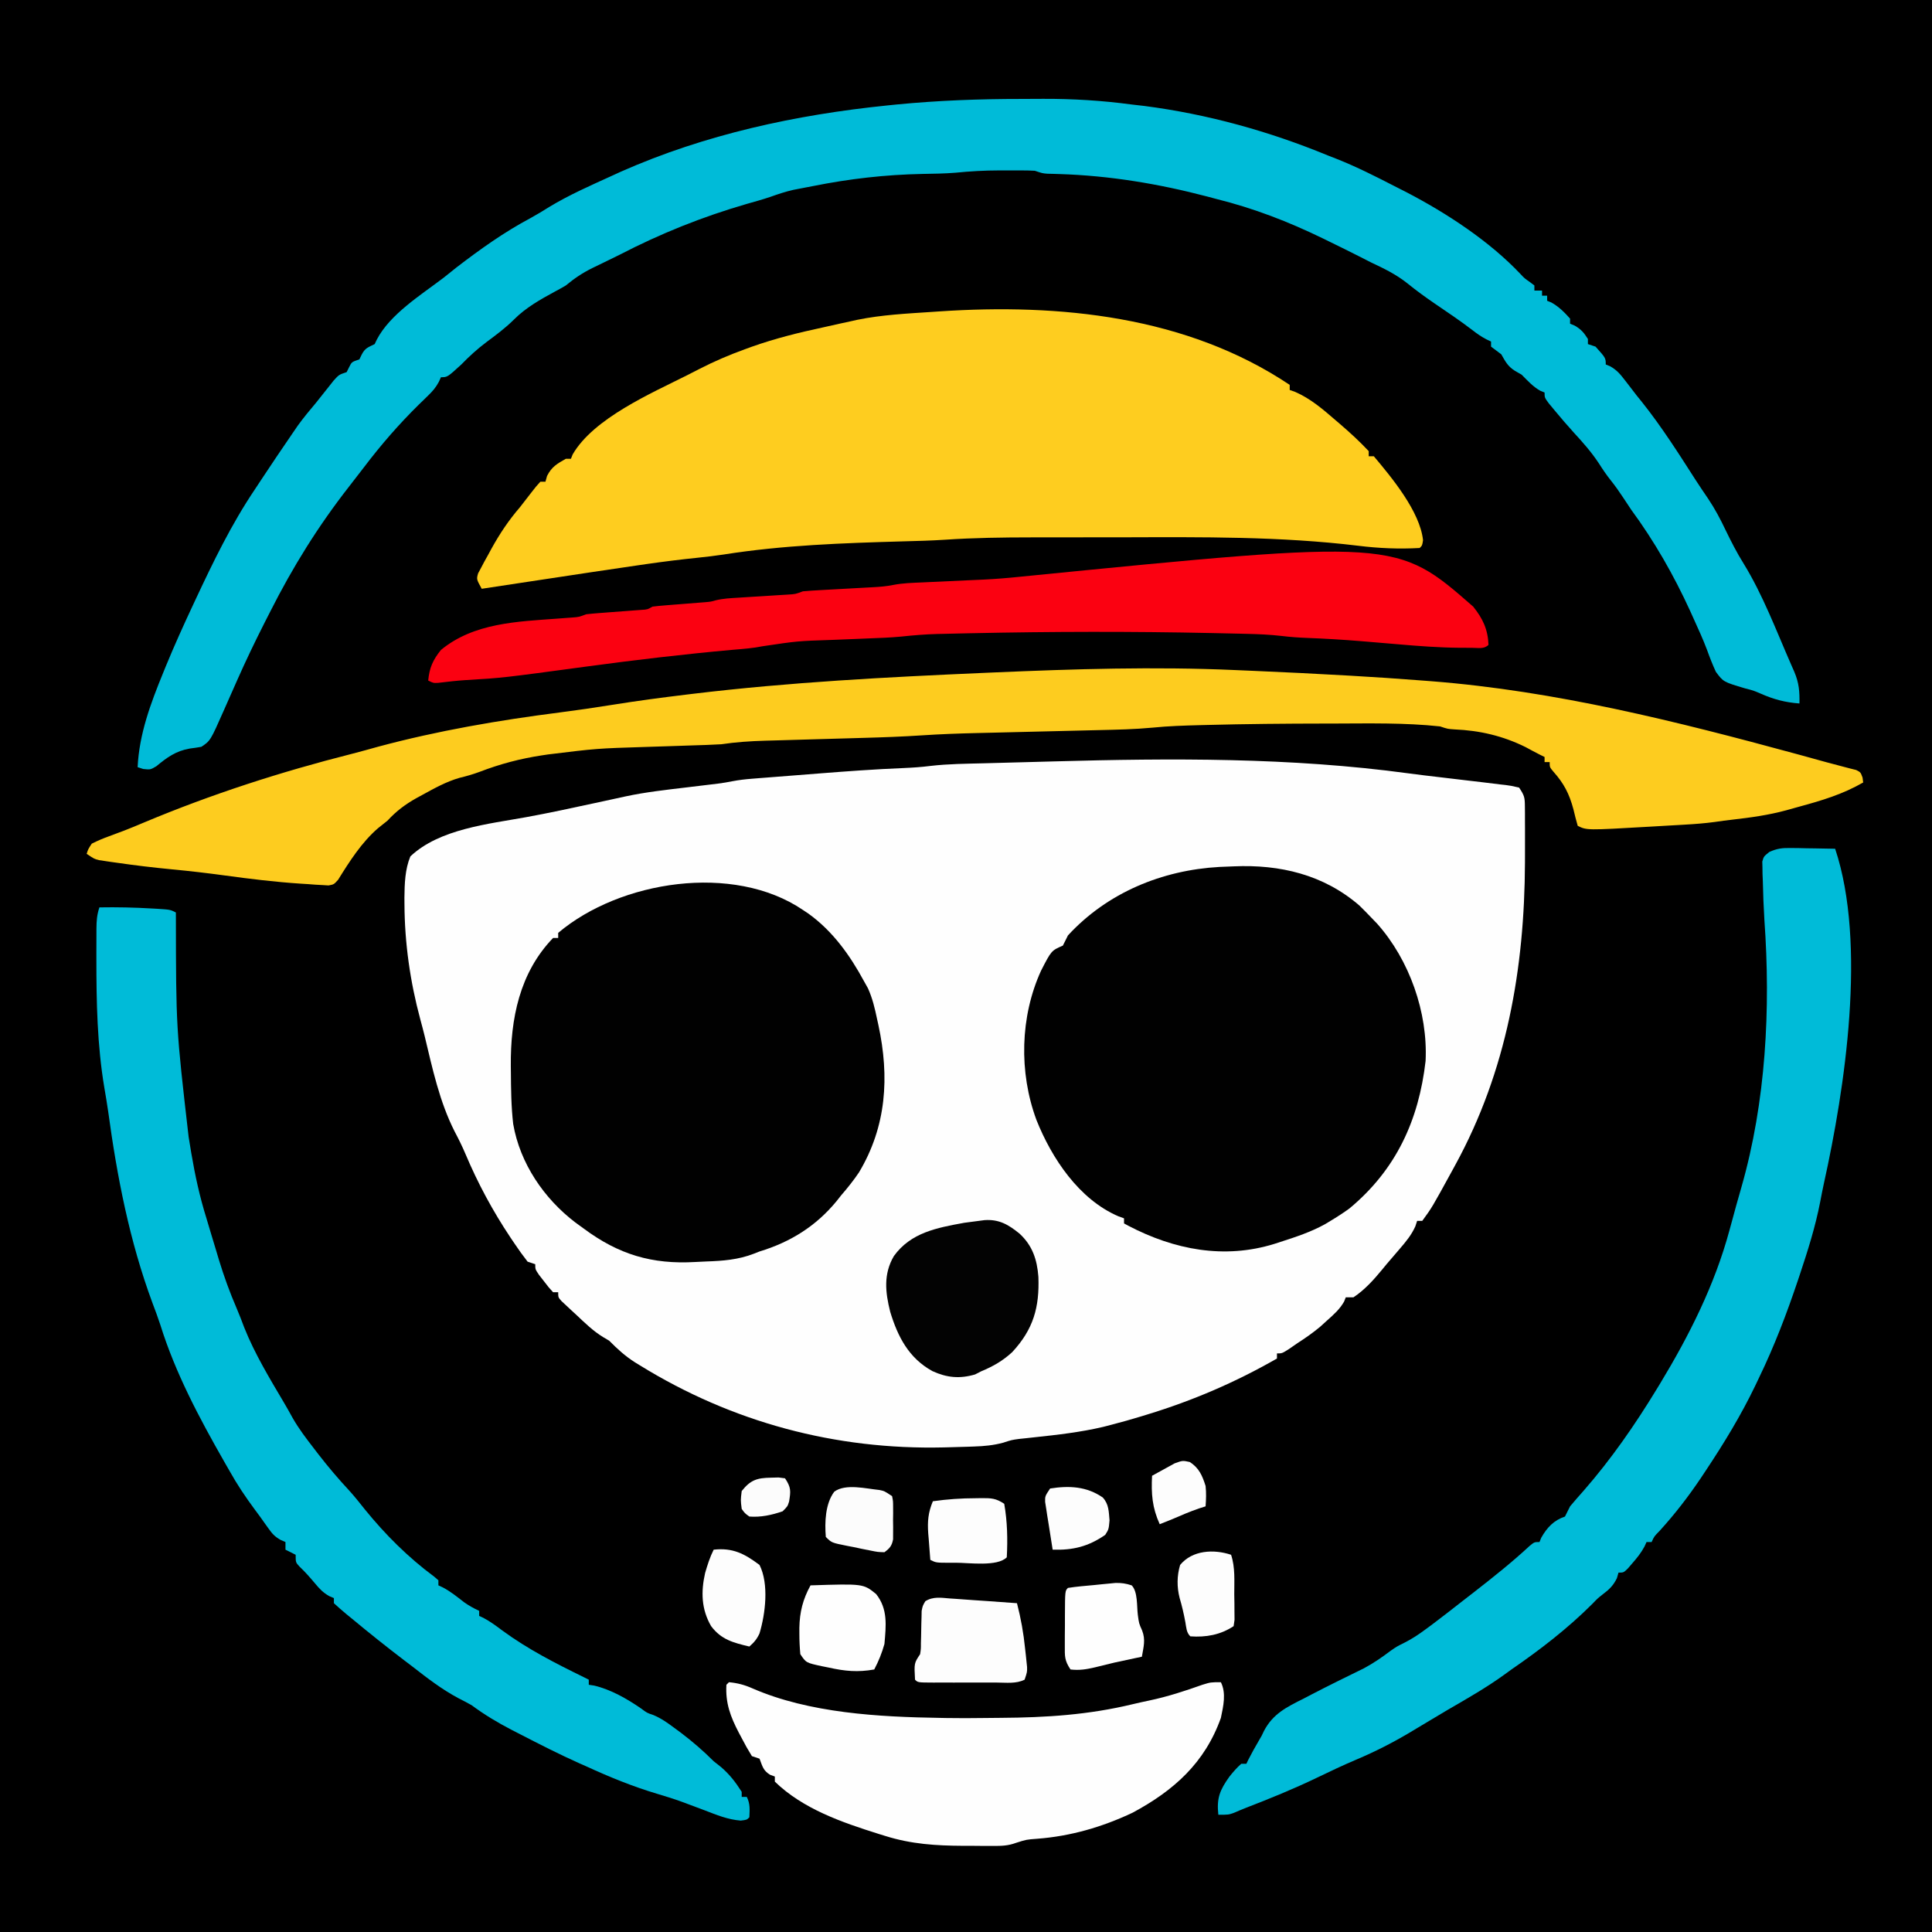 <?xml version="1.0" encoding="UTF-8"?>
<svg version="1.1" xmlns="http://www.w3.org/2000/svg" width="758" height="758">
<rect width="100%" height="100%" fill="#333333" stroke="none"/>
<path d="M0 0 C250.14 0 500.28 0 758 0 C758 250.14 758 500.28 758 758 C507.86 758 257.72 758 0 758 C0 507.86 0 257.72 0 0 Z " fill="#000000" transform="translate(0,0)"/>
<path d="M0 0 C4.133 0.556 8.271 1.046 12.413 1.526 C16.07 1.951 19.725 2.389 23.379 2.828 C25.142 3.039 26.906 3.246 28.67 3.449 C31.102 3.732 33.531 4.033 35.96 4.338 C36.688 4.419 37.417 4.5 38.167 4.584 C40.185 4.848 40.185 4.848 43.421 5.584 C45.506 8.712 45.675 9.434 45.696 12.994 C45.705 13.889 45.714 14.783 45.724 15.705 C45.723 16.676 45.722 17.646 45.722 18.646 C45.727 19.657 45.733 20.667 45.739 21.708 C45.751 25 45.745 28.292 45.733 31.584 C45.729 33.263 45.729 33.263 45.725 34.976 C45.567 76.516 38.578 116.727 18.421 153.584 C18.037 154.288 17.654 154.993 17.258 155.719 C9.234 170.376 9.234 170.376 5.421 175.584 C4.761 175.584 4.101 175.584 3.421 175.584 C3.189 176.288 2.957 176.992 2.718 177.717 C1.159 181.163 -0.869 183.589 -3.329 186.459 C-3.779 186.986 -4.23 187.514 -4.694 188.057 C-5.985 189.569 -7.282 191.077 -8.579 192.584 C-9.155 193.285 -9.732 193.986 -10.325 194.709 C-13.636 198.728 -17.21 202.696 -21.579 205.584 C-22.569 205.584 -23.559 205.584 -24.579 205.584 C-24.801 206.141 -25.023 206.698 -25.251 207.271 C-26.998 210.313 -29.22 212.246 -31.829 214.584 C-32.762 215.43 -33.696 216.275 -34.657 217.146 C-37.518 219.533 -40.448 221.571 -43.579 223.584 C-44.652 224.326 -45.724 225.069 -46.829 225.834 C-49.579 227.584 -49.579 227.584 -51.579 227.584 C-51.579 228.244 -51.579 228.904 -51.579 229.584 C-67.888 238.93 -84.605 246.105 -102.579 251.584 C-103.259 251.794 -103.938 252.004 -104.639 252.22 C-108.596 253.435 -112.572 254.546 -116.579 255.584 C-117.597 255.848 -118.616 256.113 -119.665 256.385 C-128.616 258.498 -137.649 259.522 -146.785 260.494 C-148.337 260.664 -148.337 260.664 -149.919 260.838 C-151.301 260.982 -151.301 260.982 -152.712 261.129 C-155.694 261.536 -155.694 261.536 -158.944 262.598 C-162.804 263.645 -166.436 263.982 -170.407 264.104 C-171.145 264.131 -171.883 264.159 -172.644 264.188 C-175.039 264.272 -177.433 264.337 -179.829 264.396 C-180.653 264.418 -181.477 264.439 -182.326 264.461 C-224.84 265.453 -265.297 254.618 -301.517 232.271 C-302.483 231.677 -302.483 231.677 -303.469 231.071 C-307.332 228.61 -310.344 225.851 -313.579 222.584 C-314.346 222.132 -315.113 221.679 -315.903 221.213 C-319.852 218.809 -323.034 215.68 -326.392 212.521 C-327.084 211.884 -327.777 211.247 -328.491 210.59 C-329.145 209.978 -329.8 209.367 -330.474 208.736 C-331.07 208.179 -331.667 207.622 -332.281 207.049 C-333.579 205.584 -333.579 205.584 -333.579 203.584 C-334.239 203.584 -334.899 203.584 -335.579 203.584 C-337.306 201.686 -337.306 201.686 -339.204 199.209 C-340.152 197.991 -340.152 197.991 -341.118 196.748 C-342.579 194.584 -342.579 194.584 -342.579 192.584 C-343.569 192.254 -344.559 191.924 -345.579 191.584 C-347.418 189.222 -349.107 186.879 -350.767 184.396 C-351.254 183.674 -351.742 182.951 -352.244 182.207 C-359.275 171.672 -365.067 160.915 -369.989 149.26 C-371.26 146.267 -372.675 143.393 -374.204 140.521 C-380.16 128.785 -382.94 115.683 -385.993 102.966 C-386.524 100.81 -387.089 98.667 -387.677 96.525 C-391.667 81.702 -393.82 66.633 -393.892 51.271 C-393.897 50.431 -393.903 49.59 -393.908 48.724 C-393.845 43.278 -393.68 37.673 -391.579 32.584 C-380.17 21.777 -360.871 19.881 -346.074 17.177 C-337.123 15.54 -328.238 13.619 -319.347 11.69 C-317.107 11.204 -314.868 10.72 -312.627 10.239 C-310.783 9.843 -308.94 9.442 -307.099 9.032 C-299.23 7.348 -291.25 6.473 -283.267 5.521 C-281.103 5.261 -278.939 5 -276.775 4.737 C-274.825 4.5 -272.875 4.266 -270.926 4.033 C-269.001 3.775 -267.079 3.48 -265.178 3.085 C-262.654 2.598 -260.209 2.321 -257.647 2.119 C-256.691 2.042 -255.735 1.966 -254.75 1.886 C-253.723 1.807 -252.696 1.728 -251.638 1.646 C-250.56 1.561 -249.483 1.476 -248.373 1.389 C-246.085 1.209 -243.798 1.031 -241.511 0.854 C-238.081 0.589 -234.651 0.317 -231.222 0.045 C-220.199 -0.82 -209.184 -1.624 -198.136 -2.074 C-194.575 -2.227 -191.07 -2.459 -187.533 -2.91 C-180.521 -3.731 -173.451 -3.769 -166.399 -3.951 C-164.821 -3.994 -163.243 -4.038 -161.665 -4.081 C-158.361 -4.172 -155.058 -4.26 -151.755 -4.346 C-147.578 -4.455 -143.402 -4.569 -139.225 -4.685 C-92.851 -5.972 -46.05 -6.256 0 0 Z " fill="#FEFEFE" transform="translate(552.579,303.416)"/>
<path d="M0 0 C0 0.66 0 1.32 0 2 C0.701 2.248 1.403 2.495 2.125 2.75 C8.183 5.384 13.056 9.589 18 13.875 C18.59 14.379 19.181 14.883 19.789 15.402 C23.705 18.775 27.47 22.223 31 26 C31 26.66 31 27.32 31 28 C31.66 28 32.32 28 33 28 C40.044 36.372 51.117 49.697 52.312 60.938 C52 63 52 63 51 64 C42.933 64.457 34.949 64.12 26.938 63.125 C-3.699 59.418 -34.395 59.718 -65.202 59.804 C-70.123 59.815 -75.045 59.815 -79.966 59.814 C-84.763 59.815 -89.561 59.82 -94.359 59.827 C-96.622 59.83 -98.885 59.832 -101.149 59.833 C-112.557 59.841 -123.9 59.986 -135.283 60.759 C-140.72 61.112 -146.156 61.256 -151.602 61.395 C-175.297 62.076 -198.644 62.859 -222.083 66.558 C-225.437 67.066 -228.792 67.462 -232.165 67.809 C-238.895 68.503 -245.589 69.329 -252.285 70.297 C-253.628 70.49 -253.628 70.49 -254.998 70.687 C-267.278 72.461 -279.545 74.328 -291.812 76.188 C-294.27 76.559 -296.728 76.931 -299.186 77.303 C-305.124 78.201 -311.062 79.1 -317 80 C-319.072 76.257 -319.072 76.257 -318.42 73.945 C-318.035 73.227 -317.65 72.509 -317.254 71.77 C-316.832 70.971 -316.411 70.172 -315.976 69.349 C-315.51 68.512 -315.043 67.675 -314.562 66.812 C-314.096 65.954 -313.63 65.096 -313.149 64.211 C-309.903 58.346 -306.388 53.072 -302 48 C-300.561 46.147 -299.123 44.293 -297.688 42.438 C-295.699 39.871 -295.699 39.871 -294 38 C-293.34 38 -292.68 38 -292 38 C-291.794 37.258 -291.587 36.515 -291.375 35.75 C-289.588 32.176 -287.44 30.935 -284 29 C-283.34 29 -282.68 29 -282 29 C-281.777 28.435 -281.554 27.871 -281.324 27.289 C-273.095 13.063 -250.341 3.245 -236.324 -3.827 C-234.733 -4.63 -233.147 -5.443 -231.564 -6.263 C-225.735 -9.255 -219.847 -11.77 -213.688 -14 C-212.747 -14.342 -211.806 -14.684 -210.837 -15.036 C-201.817 -18.22 -192.659 -20.502 -183.314 -22.503 C-181.065 -22.986 -178.824 -23.496 -176.582 -24.008 C-175.055 -24.341 -173.528 -24.672 -172 -25 C-170.869 -25.254 -170.869 -25.254 -169.716 -25.513 C-160.051 -27.496 -150.199 -27.967 -140.375 -28.625 C-139.418 -28.69 -138.46 -28.755 -137.474 -28.822 C-90.43 -31.98 -40.44 -27.064 0 0 Z " fill="#FECD1F" transform="translate(506,151)"/>
<path d="M0 0 C2.902 -0.002 5.804 -0.02 8.706 -0.039 C20.422 -0.074 31.795 0.629 43.405 2.185 C45.062 2.377 46.72 2.567 48.377 2.756 C73.164 5.962 97.334 12.685 120.405 22.185 C121.584 22.647 122.764 23.108 123.979 23.584 C131.737 26.67 139.169 30.429 146.586 34.249 C148.132 35.045 149.684 35.829 151.237 36.611 C167.059 44.85 183.753 55.769 196.038 68.787 C197.497 70.353 197.497 70.353 199.842 71.998 C200.358 72.39 200.874 72.782 201.405 73.185 C201.405 73.845 201.405 74.505 201.405 75.185 C202.395 75.185 203.385 75.185 204.405 75.185 C204.405 75.845 204.405 76.505 204.405 77.185 C205.065 77.185 205.725 77.185 206.405 77.185 C206.405 77.845 206.405 78.505 206.405 79.185 C206.962 79.412 207.519 79.639 208.092 79.873 C211.066 81.561 213.125 83.652 215.405 86.185 C215.405 86.845 215.405 87.505 215.405 88.185 C216.302 88.557 216.302 88.557 217.217 88.935 C219.721 90.366 220.886 91.754 222.405 94.185 C222.405 94.845 222.405 95.505 222.405 96.185 C223.395 96.515 224.385 96.845 225.405 97.185 C229.405 101.642 229.405 101.642 229.405 104.185 C229.99 104.426 230.575 104.667 231.178 104.916 C233.844 106.436 235.161 108.068 237.03 110.498 C237.732 111.408 238.435 112.318 239.159 113.256 C239.9 114.222 240.641 115.189 241.405 116.185 C242.136 117.09 242.867 117.995 243.62 118.927 C251.363 128.643 257.982 139.075 264.68 149.527 C266.289 152.007 267.942 154.451 269.608 156.892 C272.239 160.822 274.38 164.856 276.405 169.123 C278.592 173.622 280.806 178.004 283.467 182.248 C291.083 194.628 296.32 208.674 302.147 221.951 C302.558 222.887 302.969 223.823 303.393 224.788 C305.229 229.138 305.494 232.475 305.405 237.185 C299.796 236.77 295.334 235.588 290.19 233.322 C287.357 232.102 287.357 232.102 284.088 231.267 C275.553 228.733 275.553 228.733 272.596 224.748 C271.325 221.981 270.227 219.198 269.205 216.33 C267.6 212.029 265.672 207.866 263.78 203.685 C263.148 202.283 263.148 202.283 262.504 200.853 C256.119 186.91 248.492 173.544 239.405 161.185 C238.334 159.586 237.272 157.982 236.217 156.373 C234.681 154.05 233.147 151.863 231.405 149.685 C229.664 147.51 228.211 145.343 226.717 142.998 C223.789 138.547 220.4 134.729 216.795 130.818 C214.235 127.998 211.775 125.116 209.342 122.185 C208.588 121.278 207.834 120.37 207.057 119.435 C205.405 117.185 205.405 117.185 205.405 115.185 C204.848 114.958 204.291 114.732 203.717 114.498 C200.776 112.829 198.791 110.572 196.405 108.185 C195.539 107.69 194.672 107.195 193.78 106.685 C190.94 104.892 190.06 103.065 188.405 100.185 C187.085 99.167 185.755 98.163 184.405 97.185 C184.405 96.525 184.405 95.865 184.405 95.185 C183.812 94.906 183.219 94.626 182.608 94.338 C180.578 93.276 178.949 92.16 177.155 90.748 C172.348 87.068 167.34 83.7 162.335 80.298 C158.619 77.757 155.023 75.156 151.53 72.31 C147.138 68.825 142.458 66.565 137.405 64.185 C135.675 63.307 133.946 62.429 132.219 61.546 C128.632 59.723 125.02 57.952 121.405 56.185 C120.504 55.743 119.602 55.301 118.674 54.845 C104.854 48.121 91.317 42.888 76.405 39.185 C75.268 38.882 74.131 38.579 72.959 38.267 C54.057 33.302 34.654 30.082 15.119 29.476 C14.284 29.45 13.449 29.423 12.588 29.396 C11.852 29.379 11.115 29.361 10.356 29.343 C8.405 29.185 8.405 29.185 5.405 28.185 C3.761 28.092 2.114 28.055 0.467 28.052 C-1 28.051 -1 28.051 -2.498 28.049 C-4.031 28.054 -4.031 28.054 -5.595 28.06 C-6.587 28.056 -7.578 28.053 -8.599 28.049 C-14.359 28.056 -19.991 28.371 -25.719 28.949 C-30.028 29.303 -34.335 29.346 -38.656 29.425 C-53.293 29.718 -67.255 31.316 -81.595 34.185 C-82.496 34.358 -83.396 34.53 -84.323 34.707 C-85.199 34.877 -86.075 35.046 -86.978 35.22 C-87.754 35.37 -88.53 35.52 -89.33 35.674 C-92.399 36.367 -95.334 37.346 -98.294 38.404 C-101.364 39.446 -104.476 40.304 -107.595 41.185 C-125.003 46.226 -141.51 52.843 -157.595 61.185 C-159.006 61.88 -160.419 62.572 -161.833 63.26 C-162.553 63.611 -163.273 63.963 -164.014 64.326 C-165.401 65.003 -166.789 65.677 -168.18 66.345 C-172.065 68.259 -175.273 70.427 -178.595 73.185 C-179.99 74.015 -181.407 74.809 -182.845 75.56 C-188.6 78.687 -194.315 81.89 -198.955 86.56 C-202.312 89.898 -205.986 92.619 -209.779 95.435 C-213.342 98.118 -216.481 100.975 -219.595 104.185 C-225.064 109.185 -225.064 109.185 -227.595 109.185 C-227.863 109.78 -228.131 110.374 -228.407 110.987 C-229.607 113.208 -230.802 114.61 -232.607 116.357 C-233.491 117.224 -233.491 117.224 -234.393 118.107 C-235.017 118.711 -235.64 119.314 -236.283 119.935 C-244.149 127.686 -251.113 135.705 -257.794 144.51 C-259.754 147.092 -261.739 149.653 -263.74 152.205 C-275.812 167.663 -285.761 183.684 -294.595 201.185 C-295.337 202.642 -296.08 204.099 -296.822 205.556 C-300.602 213.016 -304.215 220.535 -307.595 228.185 C-308.611 230.48 -309.627 232.775 -310.644 235.069 C-311.345 236.651 -312.044 238.234 -312.742 239.818 C-318.048 251.821 -318.048 251.821 -321.595 254.185 C-323.108 254.46 -324.631 254.684 -326.158 254.873 C-331.631 255.833 -335.036 258.329 -339.271 261.822 C-341.595 263.185 -341.595 263.185 -344.388 262.892 C-345.117 262.659 -345.845 262.426 -346.595 262.185 C-345.996 249.183 -341.481 237.127 -336.595 225.185 C-336.081 223.919 -336.081 223.919 -335.556 222.628 C-332.228 214.522 -328.62 206.558 -324.908 198.623 C-324.603 197.969 -324.297 197.316 -323.983 196.643 C-316.989 181.697 -309.829 166.898 -300.595 153.185 C-299.816 152.006 -299.037 150.826 -298.259 149.646 C-294.155 143.435 -289.996 137.261 -285.783 131.123 C-285.096 130.121 -284.409 129.12 -283.701 128.088 C-281.459 124.998 -279.058 122.101 -276.595 119.185 C-275.819 118.209 -275.043 117.234 -274.244 116.228 C-273.493 115.286 -272.743 114.344 -271.97 113.373 C-271.215 112.418 -270.459 111.462 -269.681 110.478 C-267.595 108.185 -267.595 108.185 -264.595 107.185 C-264.265 106.525 -263.935 105.865 -263.595 105.185 C-262.595 103.185 -262.595 103.185 -259.595 102.185 C-259.131 101.226 -259.131 101.226 -258.658 100.248 C-257.337 97.685 -256.114 97.445 -253.595 96.185 C-253.185 95.321 -253.185 95.321 -252.767 94.439 C-247.559 84.423 -235.386 76.881 -226.595 70.185 C-224.928 68.852 -223.262 67.519 -221.595 66.185 C-212.172 58.947 -202.811 52.259 -192.318 46.674 C-189.845 45.322 -187.478 43.877 -185.095 42.373 C-177.289 37.637 -168.891 33.971 -160.595 30.185 C-159.395 29.636 -158.195 29.087 -156.958 28.521 C-123.919 13.898 -88.336 6.218 -52.533 2.56 C-51.327 2.437 -50.121 2.314 -48.878 2.187 C-32.586 0.603 -16.366 -0.001 0 0 Z " fill="#00BBD8" transform="translate(400.595,38.815)"/>
<path d="M0 0 C18.048 -0.783 35.172 3.218 49.213 15.349 C50.805 16.902 52.368 18.486 53.9 20.099 C54.67 20.898 55.44 21.697 56.232 22.521 C68.856 36.713 76.14 57.284 75.217 76.349 C72.543 99.587 63.666 119.008 45.322 134.239 C42.906 135.987 40.463 137.574 37.9 139.099 C37.181 139.534 36.462 139.97 35.721 140.419 C30.173 143.471 24.282 145.416 18.275 147.349 C17.076 147.736 17.076 147.736 15.852 148.132 C-3.795 154.213 -23.36 150.434 -41.334 141.052 C-41.917 140.737 -42.499 140.423 -43.1 140.099 C-43.1 139.439 -43.1 138.779 -43.1 138.099 C-43.837 137.832 -44.574 137.565 -45.334 137.29 C-60.781 130.635 -71.464 114.556 -77.475 99.474 C-84.378 80.823 -83.899 58.956 -75.643 40.915 C-71.605 33.055 -71.605 33.055 -67.1 31.099 C-66.415 29.775 -65.751 28.44 -65.1 27.099 C-49.699 10.378 -28.259 1.486 -5.678 0.231 C-3.785 0.161 -1.892 0.089 0 0 Z " fill="#010101" transform="translate(484.1,339.901)"/>
<path d="M0 0 C0.733 0.49 1.467 0.98 2.223 1.484 C11.718 8.325 18.485 17.788 24 28 C24.505 28.904 25.011 29.807 25.531 30.738 C27.324 34.719 28.236 38.616 29.125 42.875 C29.294 43.639 29.463 44.404 29.637 45.191 C34.025 65.545 32.816 84.929 22 103 C19.848 106.183 17.511 109.095 15 112 C14.419 112.736 13.837 113.472 13.238 114.23 C5.168 124.061 -4.902 130.328 -17 134 C-17.723 134.285 -18.446 134.57 -19.191 134.863 C-25.33 137.249 -31.392 137.706 -37.941 137.924 C-39.372 137.977 -40.802 138.047 -42.23 138.131 C-59.149 139.109 -72.234 135.235 -86 125 C-87.06 124.232 -88.119 123.463 -89.211 122.672 C-101.545 113.289 -110.977 99.463 -113.653 83.998 C-114.444 77.166 -114.515 70.308 -114.562 63.438 C-114.572 62.697 -114.581 61.957 -114.59 61.195 C-114.739 42.767 -111.202 24.688 -98 11 C-97.34 11 -96.68 11 -96 11 C-96 10.34 -96 9.68 -96 9 C-71.7 -11.526 -27.208 -18.457 0 0 Z " fill="#010101" transform="translate(315,357)"/>
<path d="M0 0 C2.56 0.114 5.121 0.222 7.681 0.33 C19.613 0.837 31.539 1.436 43.462 2.109 C44.529 2.169 44.529 2.169 45.617 2.23 C54.907 2.757 64.186 3.385 73.462 4.109 C74.631 4.198 75.799 4.286 77.003 4.377 C125.731 8.194 173.253 20.13 220.275 32.922 C220.969 33.111 221.663 33.299 222.379 33.494 C225.604 34.373 228.827 35.261 232.047 36.163 C234.222 36.765 236.404 37.346 238.593 37.896 C239.502 38.135 240.412 38.374 241.349 38.621 C242.518 38.912 242.518 38.912 243.711 39.21 C245.462 40.109 245.462 40.109 246.219 42.202 C246.3 42.832 246.38 43.461 246.462 44.109 C238.524 48.693 230.252 51.188 221.468 53.566 C219.729 54.037 217.996 54.527 216.263 55.019 C209.302 56.909 202.375 57.869 195.224 58.68 C192.884 58.947 190.548 59.248 188.22 59.603 C184.342 60.126 180.483 60.426 176.58 60.644 C175.843 60.687 175.107 60.73 174.349 60.775 C172.798 60.864 171.246 60.953 169.695 61.039 C167.364 61.17 165.035 61.308 162.705 61.447 C138.002 62.879 138.002 62.879 134.462 61.109 C133.839 58.959 133.289 56.788 132.775 54.609 C131.139 48.512 129.043 44.464 124.853 39.781 C123.462 38.109 123.462 38.109 123.462 36.109 C122.802 36.109 122.142 36.109 121.462 36.109 C121.462 35.449 121.462 34.789 121.462 34.109 C120.579 33.672 120.579 33.672 119.677 33.227 C117.774 32.266 115.896 31.255 114.025 30.234 C105.089 25.816 96.071 23.71 86.142 23.285 C83.462 23.109 83.462 23.109 80.462 22.109 C66.662 20.62 52.695 20.953 38.837 20.984 C37.656 20.986 36.475 20.987 35.259 20.988 C19.76 21.007 4.268 21.138 -11.225 21.547 C-11.993 21.566 -12.76 21.586 -13.551 21.606 C-19.864 21.773 -26.149 21.958 -32.435 22.598 C-39.375 23.25 -46.322 23.396 -53.286 23.555 C-55.732 23.611 -58.178 23.671 -60.624 23.732 C-65.824 23.862 -71.025 23.986 -76.225 24.109 C-82.244 24.253 -88.263 24.399 -94.282 24.549 C-96.661 24.607 -99.04 24.662 -101.42 24.717 C-108.522 24.888 -115.604 25.137 -122.693 25.609 C-130.411 26.123 -138.122 26.398 -145.854 26.609 C-147.249 26.65 -148.645 26.691 -150.04 26.732 C-155.875 26.905 -161.71 27.07 -167.545 27.234 C-171.149 27.336 -174.753 27.441 -178.357 27.549 C-180.37 27.608 -182.384 27.662 -184.397 27.717 C-190.203 27.89 -195.79 28.256 -201.538 29.109 C-205.452 29.344 -209.368 29.456 -213.288 29.574 C-215.612 29.653 -217.936 29.732 -220.26 29.81 C-223.889 29.929 -227.518 30.046 -231.146 30.159 C-250.418 30.761 -250.418 30.761 -269.538 33.109 C-270.332 33.229 -271.126 33.348 -271.944 33.471 C-280.483 34.77 -288.306 36.844 -296.389 39.941 C-299.029 40.921 -301.558 41.64 -304.288 42.297 C-309.502 43.803 -314.115 46.385 -318.85 48.984 C-319.628 49.407 -320.405 49.83 -321.207 50.266 C-325.64 52.767 -329.05 55.341 -332.538 59.109 C-333.759 60.098 -334.988 61.078 -336.225 62.047 C-342.649 67.567 -347.454 75.138 -351.893 82.295 C-353.538 84.109 -353.538 84.109 -355.628 84.503 C-356.426 84.453 -357.223 84.403 -358.045 84.352 C-358.941 84.304 -359.837 84.256 -360.76 84.207 C-361.718 84.134 -362.676 84.06 -363.663 83.984 C-365.143 83.892 -365.143 83.892 -366.653 83.799 C-376.567 83.139 -386.378 81.953 -396.217 80.605 C-403.216 79.65 -410.193 78.835 -417.225 78.172 C-424.376 77.485 -431.49 76.639 -438.6 75.609 C-439.451 75.491 -440.302 75.372 -441.179 75.25 C-441.969 75.132 -442.759 75.013 -443.573 74.891 C-444.615 74.737 -444.615 74.737 -445.678 74.58 C-447.538 74.109 -447.538 74.109 -450.538 72.109 C-449.967 70.293 -449.967 70.293 -448.538 68.109 C-446.226 66.954 -444.079 66.035 -441.663 65.172 C-440.428 64.709 -439.193 64.246 -437.92 63.769 C-437.234 63.514 -436.548 63.259 -435.841 62.997 C-433.204 61.981 -430.606 60.888 -428.002 59.789 C-401.427 48.649 -374.384 39.94 -346.469 32.863 C-342.998 31.971 -339.551 31.013 -336.1 30.047 C-312.775 23.791 -288.937 19.702 -265.009 16.642 C-258.086 15.75 -251.197 14.754 -244.307 13.641 C-234.597 12.08 -224.864 10.79 -215.1 9.609 C-213.773 9.449 -213.773 9.449 -212.419 9.285 C-174.565 4.739 -136.618 2.77 -98.538 1.109 C-97.239 1.053 -95.941 0.996 -94.603 0.938 C-63.03 -0.424 -31.583 -1.405 0 0 Z " fill="#FDCC1F" transform="translate(484.538,262.891)"/>
<path d="M0 0 C1.022 0.01 2.043 0.019 3.096 0.029 C4.678 0.067 4.678 0.067 6.293 0.105 C7.905 0.126 7.905 0.126 9.549 0.146 C12.193 0.182 14.837 0.231 17.48 0.293 C29.938 37.666 21.336 94.268 13.068 131.586 C12.548 133.983 12.072 136.382 11.621 138.793 C9.715 148.647 6.718 158.099 3.543 167.605 C3.332 168.238 3.121 168.87 2.903 169.522 C-1.504 182.647 -6.354 195.392 -12.395 207.855 C-12.886 208.889 -13.377 209.922 -13.883 210.986 C-19.469 222.586 -26.085 233.454 -33.207 244.168 C-33.897 245.206 -34.586 246.245 -35.297 247.315 C-40.211 254.604 -45.449 261.378 -51.359 267.879 C-53.527 270.088 -53.527 270.088 -54.52 272.293 C-55.18 272.293 -55.84 272.293 -56.52 272.293 C-56.777 272.865 -57.035 273.438 -57.301 274.027 C-58.633 276.504 -60.17 278.427 -62.02 280.543 C-62.628 281.249 -63.236 281.956 -63.863 282.684 C-65.52 284.293 -65.52 284.293 -67.52 284.293 C-67.726 285.015 -67.932 285.737 -68.145 286.48 C-69.587 289.43 -71.178 290.926 -73.789 292.887 C-75.672 294.367 -75.672 294.367 -77.785 296.562 C-87.491 306.254 -98.248 314.53 -109.52 322.293 C-110.757 323.194 -110.757 323.194 -112.02 324.113 C-119.221 329.344 -126.908 333.72 -134.6 338.175 C-136.985 339.564 -139.348 340.987 -141.707 342.418 C-143.31 343.378 -144.915 344.336 -146.52 345.293 C-148.08 346.231 -148.08 346.231 -149.672 347.188 C-156.343 351.138 -163.074 354.558 -170.214 357.58 C-175.479 359.811 -180.624 362.239 -185.77 364.73 C-194.859 369.104 -204.143 372.898 -213.554 376.523 C-215.163 377.153 -216.754 377.828 -218.34 378.516 C-220.52 379.293 -220.52 379.293 -224.52 379.293 C-225.231 372.768 -223.929 369.58 -220.125 364.273 C-218.667 362.475 -217.268 360.812 -215.52 359.293 C-214.86 359.293 -214.2 359.293 -213.52 359.293 C-213.272 358.777 -213.025 358.262 -212.77 357.73 C-211.46 355.177 -210.08 352.675 -208.62 350.204 C-207.505 348.322 -207.505 348.322 -206.614 346.407 C-203.07 339.649 -197.728 337.064 -191.082 333.73 C-190.006 333.169 -188.93 332.607 -187.822 332.029 C-181.079 328.526 -174.259 325.186 -167.434 321.848 C-163.647 319.827 -160.225 317.451 -156.801 314.871 C-154.52 313.293 -154.52 313.293 -151.57 311.824 C-148.523 310.294 -145.944 308.571 -143.207 306.543 C-142.254 305.838 -141.302 305.133 -140.32 304.406 C-136.352 301.412 -132.427 298.366 -128.52 295.293 C-127.041 294.147 -125.562 293.001 -124.082 291.855 C-116.618 286.04 -109.271 280.205 -102.332 273.762 C-100.52 272.293 -100.52 272.293 -98.52 272.293 C-98.293 271.736 -98.066 271.179 -97.832 270.605 C-95.564 266.609 -92.901 263.753 -88.52 262.293 C-87.843 260.965 -87.179 259.63 -86.52 258.293 C-84.778 256.215 -83.013 254.187 -81.207 252.168 C-70.42 239.835 -61.031 226.282 -52.52 212.293 C-52.095 211.597 -51.67 210.9 -51.232 210.183 C-39.773 191.255 -29.821 171.517 -24.02 150.105 C-23.716 148.998 -23.413 147.89 -23.1 146.748 C-22.503 144.563 -21.907 142.377 -21.314 140.19 C-20.671 137.845 -20.007 135.509 -19.32 133.176 C-9.66 99.499 -7.788 63.03 -10.277 28.254 C-10.589 23.162 -10.787 18.08 -10.895 12.98 C-10.933 12.065 -10.971 11.15 -11.01 10.207 C-11.021 9.353 -11.032 8.498 -11.043 7.617 C-11.063 6.855 -11.083 6.093 -11.103 5.307 C-10.52 3.293 -10.52 3.293 -8.332 1.541 C-5.277 0.185 -3.322 -0.056 0 0 Z " fill="#00BBD8" transform="translate(702.52,332.707)"/>
<path d="M0 0 C6.893 -0.117 13.745 0.027 20.625 0.438 C21.673 0.496 21.673 0.496 22.742 0.556 C27.755 0.878 27.755 0.878 30 2 C30.004 2.645 30.007 3.291 30.011 3.955 C30.072 47.162 30.072 47.162 35 90 C35.35 92.127 35.699 94.255 36.047 96.383 C37.528 105.139 39.349 113.521 42 122 C42.624 124.08 43.246 126.161 43.867 128.242 C44.536 130.453 45.205 132.664 45.875 134.875 C46.201 135.969 46.527 137.064 46.863 138.191 C48.859 144.754 51.154 151.068 53.874 157.366 C54.926 159.827 55.884 162.303 56.812 164.812 C60.898 175.077 66.745 184.733 72.359 194.219 C73.548 196.233 74.695 198.272 75.816 200.324 C78.251 204.591 81.187 208.432 84.188 212.312 C84.763 213.062 85.339 213.811 85.933 214.583 C89.731 219.479 93.686 224.158 97.91 228.695 C100.12 231.133 102.148 233.668 104.188 236.25 C112.138 246.049 121.153 255.039 131.305 262.547 C131.864 263.026 132.424 263.506 133 264 C133 264.66 133 265.32 133 266 C133.577 266.268 134.155 266.536 134.75 266.812 C137.772 268.408 140.314 270.464 143 272.562 C144.933 273.952 146.845 274.999 149 276 C149 276.66 149 277.32 149 278 C149.554 278.253 150.109 278.505 150.68 278.766 C153.375 280.2 155.685 281.915 158.125 283.75 C168.149 291.093 178.875 296.554 190 302 C190.66 302.33 191.32 302.66 192 303 C192 303.66 192 304.32 192 305 C192.703 305.107 193.405 305.214 194.129 305.324 C200.612 306.85 206.969 310.476 212.438 314.25 C214.856 316.051 214.856 316.051 217.316 316.867 C220.414 318.175 222.805 319.869 225.5 321.875 C226.877 322.892 226.877 322.892 228.281 323.93 C232.835 327.397 236.953 330.953 241 335 C241.99 335.784 242.98 336.567 244 337.375 C247.416 340.364 249.555 343.188 252 347 C252 347.66 252 348.32 252 349 C252.66 349 253.32 349 254 349 C255.366 351.732 255.128 353.982 255 357 C254 358 254 358 251.598 358.297 C246.507 357.877 242.179 356.08 237.438 354.25 C235.459 353.507 233.48 352.766 231.5 352.027 C230.55 351.673 229.6 351.318 228.621 350.953 C225.419 349.789 222.205 348.778 218.938 347.812 C209.331 344.962 200.097 341.18 191 337 C190.154 336.629 189.309 336.257 188.438 335.875 C180.525 332.34 172.826 328.41 165.125 324.438 C164.043 323.883 162.961 323.329 161.846 322.758 C156.221 319.835 151.09 316.767 146 313 C144.29 312.048 142.561 311.129 140.812 310.25 C134.364 306.801 128.754 302.488 123 298 C121.914 297.17 120.827 296.342 119.738 295.516 C112.7 290.16 105.801 284.655 99 279 C97.892 278.097 97.892 278.097 96.762 277.176 C95.135 275.83 93.561 274.422 92 273 C92 272.34 92 271.68 92 271 C91.412 270.75 90.824 270.5 90.219 270.242 C87.707 268.836 86.334 267.334 84.5 265.125 C82.582 262.844 80.729 260.743 78.562 258.688 C77 257 77 257 77 254 C75.02 253.01 75.02 253.01 73 252 C73 251.01 73 250.02 73 249 C72.397 248.741 71.793 248.482 71.172 248.215 C68.8 246.888 67.807 245.765 66.25 243.562 C65.742 242.854 65.234 242.145 64.711 241.414 C64.146 240.617 63.582 239.821 63 239 C62.332 238.1 61.665 237.2 60.977 236.273 C57.312 231.329 53.995 226.378 51 221 C50.309 219.792 49.616 218.585 48.922 217.379 C39.182 200.315 29.789 182.662 23.922 163.844 C22.975 160.923 21.898 158.063 20.812 155.192 C11.793 130.845 6.935 105.7 3.439 80.044 C2.998 76.985 2.488 73.944 1.961 70.898 C-0.876 54.094 -1.189 37.125 -1.188 20.125 C-1.188 19.296 -1.189 18.467 -1.19 17.613 C-1.19 15.245 -1.181 12.876 -1.168 10.508 C-1.167 9.793 -1.166 9.079 -1.164 8.343 C-1.135 5.289 -0.974 2.921 0 0 Z " fill="#00BBD8" transform="translate(39,356)"/>
<path d="M0 0 C3.785 4.729 5.752 8.936 6 15 C4.221 16.779 1.842 16.147 -0.528 16.161 C-1.693 16.157 -1.693 16.157 -2.883 16.152 C-3.689 16.15 -4.495 16.148 -5.326 16.146 C-13.405 16.076 -21.414 15.482 -29.459 14.775 C-33.597 14.411 -37.738 14.071 -41.879 13.73 C-42.68 13.664 -43.48 13.598 -44.305 13.529 C-51.207 12.965 -58.109 12.553 -65.029 12.291 C-68.442 12.158 -71.806 11.924 -75.194 11.507 C-79.739 10.992 -84.245 10.784 -88.816 10.684 C-90.065 10.652 -90.065 10.652 -91.339 10.62 C-94.08 10.554 -96.821 10.495 -99.562 10.438 C-100.519 10.417 -101.476 10.396 -102.462 10.374 C-133.935 9.702 -165.403 9.766 -196.875 10.438 C-198.304 10.467 -198.304 10.467 -199.761 10.497 C-202.464 10.554 -205.165 10.618 -207.867 10.684 C-208.647 10.7 -209.428 10.717 -210.231 10.734 C-215.013 10.862 -219.72 11.254 -224.475 11.759 C-228.642 12.156 -232.814 12.307 -236.996 12.465 C-238.873 12.543 -240.75 12.622 -242.627 12.701 C-245.534 12.821 -248.441 12.938 -251.348 13.05 C-265.119 13.507 -265.119 13.507 -278.723 15.534 C-282.614 16.33 -286.547 16.608 -290.5 16.938 C-309.697 18.667 -328.813 20.928 -347.912 23.512 C-380.916 27.973 -380.916 27.973 -395.105 28.812 C-398.79 29.051 -402.445 29.465 -406.109 29.914 C-408 30 -408 30 -410 29 C-409.522 23.978 -408.163 20.933 -405 17 C-392.109 6.365 -375.059 5.874 -359.188 4.697 C-358.176 4.62 -357.164 4.544 -356.121 4.465 C-355.208 4.399 -354.294 4.333 -353.353 4.265 C-350.851 4.066 -350.851 4.066 -348 3 C-346.18 2.796 -344.354 2.635 -342.527 2.5 C-340.931 2.376 -340.931 2.376 -339.303 2.25 C-337.055 2.083 -334.808 1.916 -332.561 1.75 C-331.498 1.667 -330.435 1.585 -329.34 1.5 C-328.364 1.428 -327.388 1.356 -326.383 1.281 C-323.988 1.135 -323.988 1.135 -322 0 C-320.309 -0.209 -318.612 -0.368 -316.914 -0.5 C-315.394 -0.624 -315.394 -0.624 -313.844 -0.75 C-312.782 -0.833 -311.719 -0.915 -310.625 -1 C-308.534 -1.164 -306.442 -1.33 -304.352 -1.5 C-303.422 -1.572 -302.492 -1.644 -301.534 -1.719 C-299.082 -1.929 -299.082 -1.929 -297.08 -2.5 C-294.186 -3.196 -291.34 -3.318 -288.371 -3.5 C-286.448 -3.624 -286.448 -3.624 -284.486 -3.75 C-282.457 -3.876 -280.427 -4.001 -278.397 -4.125 C-276.43 -4.247 -274.463 -4.373 -272.496 -4.5 C-271.322 -4.572 -270.149 -4.644 -268.939 -4.719 C-265.942 -4.895 -265.942 -4.895 -263 -6 C-260.55 -6.209 -258.118 -6.374 -255.664 -6.5 C-254.948 -6.541 -254.231 -6.581 -253.493 -6.623 C-251.204 -6.753 -248.915 -6.877 -246.625 -7 C-244.343 -7.123 -242.06 -7.248 -239.778 -7.377 C-238.359 -7.457 -236.94 -7.534 -235.521 -7.607 C-232.828 -7.759 -230.224 -7.954 -227.58 -8.5 C-223.778 -9.237 -219.977 -9.333 -216.113 -9.5 C-215.256 -9.541 -214.399 -9.581 -213.516 -9.623 C-210.782 -9.752 -208.047 -9.877 -205.312 -10 C-202.596 -10.124 -199.879 -10.249 -197.162 -10.377 C-195.476 -10.456 -193.79 -10.533 -192.103 -10.607 C-187.136 -10.84 -182.214 -11.257 -177.269 -11.775 C-30.142 -26.374 -30.142 -26.374 0 0 Z " fill="#FB0111" transform="translate(578,238)"/>
<path d="M0 0 C3.391 0.323 6.042 1.019 9.168 2.395 C31.52 12.156 58.935 13.635 83 14 C83.776 14.015 84.551 14.03 85.35 14.046 C90.215 14.131 95.073 14.114 99.938 14.042 C102.188 14.011 104.437 13.991 106.687 13.978 C124.445 13.867 141.175 12.795 158.528 8.595 C160.643 8.086 162.77 7.628 164.898 7.18 C172.077 5.668 178.885 3.443 185.785 0.988 C189 0 189 0 193 0 C195.163 4.327 193.953 9.436 193 14 C186.701 31.66 174.57 42.477 158.375 51.188 C146.44 56.825 134.039 60.431 120.875 61.419 C116.664 61.734 116.664 61.734 112.67 63.012 C109.471 64.196 106.927 64.243 103.52 64.23 C102.272 64.229 101.025 64.227 99.74 64.225 C98.444 64.212 97.148 64.2 95.812 64.188 C94.536 64.187 93.259 64.186 91.943 64.186 C81.225 64.136 71.56 63.529 61.312 60.312 C60.448 60.046 59.584 59.779 58.693 59.504 C44.302 54.974 29.028 49.721 18 39 C18 38.34 18 37.68 18 37 C17.072 36.66 17.072 36.66 16.125 36.312 C13.378 34.616 13.134 32.947 12 30 C11.01 29.67 10.02 29.34 9 29 C7.519 26.621 6.208 24.3 4.938 21.812 C4.586 21.152 4.235 20.491 3.873 19.811 C0.599 13.54 -1.424 8.211 -1 1 C-0.67 0.67 -0.34 0.34 0 0 Z " fill="#FEFEFE" transform="translate(286,660)"/>
<path d="M0 0 C5.754 -0.415 9.449 1.79 13.754 5.293 C18.842 9.982 20.644 15.472 21.16 22.273 C21.598 34.184 19.208 42.821 10.879 51.793 C7.182 55.2 3.376 57.384 -1.246 59.293 C-2.05 59.705 -2.855 60.118 -3.684 60.543 C-9.71 62.307 -14.725 61.844 -20.434 59.23 C-29.703 54.115 -34.014 45.767 -36.996 35.918 C-38.918 28.242 -39.674 21.157 -35.551 14.105 C-28.903 4.871 -18.64 2.994 -7.934 1.043 C-5.292 0.665 -2.646 0.345 0 0 Z " fill="#030303" transform="translate(386.246,478.707)"/>
<path d="M0 0 C0.75 0.049 1.501 0.097 2.274 0.147 C4.67 0.306 7.063 0.487 9.457 0.668 C11.081 0.779 12.706 0.889 14.33 0.998 C18.311 1.267 22.291 1.556 26.27 1.855 C27.814 7.817 28.84 13.542 29.457 19.668 C29.552 20.513 29.647 21.358 29.744 22.229 C29.871 23.446 29.871 23.446 30 24.688 C30.076 25.417 30.153 26.146 30.231 26.898 C30.27 28.855 30.27 28.855 29.27 31.855 C25.894 33.543 22.071 32.997 18.359 32.988 C17.477 32.989 16.594 32.99 15.685 32.991 C13.818 32.992 11.951 32.99 10.084 32.986 C7.215 32.98 4.347 32.986 1.479 32.992 C-0.332 32.992 -2.143 32.99 -3.953 32.988 C-4.817 32.99 -5.68 32.992 -6.57 32.994 C-12.616 32.97 -12.616 32.97 -13.73 31.855 C-14.089 25.394 -14.089 25.394 -11.73 21.855 C-11.414 19.78 -11.414 19.78 -11.422 17.512 C-11.397 16.678 -11.372 15.844 -11.346 14.984 C-11.311 13.232 -11.279 11.479 -11.252 9.727 C-11.226 8.893 -11.199 8.059 -11.172 7.199 C-11.152 6.057 -11.152 6.057 -11.131 4.893 C-10.73 2.855 -10.73 2.855 -9.686 1.075 C-6.599 -0.85 -3.488 -0.284 0 0 Z " fill="#FDFDFD" transform="translate(372.73,627.145)"/>
<path d="M0 0 C20.709 -0.661 20.709 -0.661 25.715 3.387 C30.421 9.294 29.621 15.799 29 23 C28.008 26.544 26.714 29.747 25 33 C18.572 34.158 13.469 33.669 7.125 32.25 C6.272 32.08 5.418 31.91 4.539 31.734 C-1.745 30.382 -1.745 30.382 -4 27 C-4.251 24.263 -4.38 21.675 -4.375 18.938 C-4.376 18.178 -4.378 17.419 -4.379 16.637 C-4.263 10.476 -2.993 5.438 0 0 Z " fill="#FEFEFE" transform="translate(318,622)"/>
<path d="M0 0 C2.431 2.431 1.992 8.191 2.402 11.484 C2.857 14.925 2.857 14.925 4.09 17.684 C5.533 21.357 4.65 24.162 4 28 C3.082 28.193 2.164 28.387 1.219 28.586 C-6.675 30.24 -6.675 30.24 -14.5 32.188 C-17.859 32.967 -20.575 33.408 -24 33 C-26.381 29.429 -26.246 27.853 -26.23 23.617 C-26.229 22.368 -26.227 21.119 -26.225 19.832 C-26.212 18.526 -26.2 17.22 -26.188 15.875 C-26.187 14.561 -26.186 13.248 -26.186 11.895 C-26.14 2.14 -26.14 2.14 -25 1 C-21.584 0.459 -18.13 0.198 -14.688 -0.125 C-13.724 -0.224 -12.76 -0.324 -11.768 -0.426 C-10.838 -0.515 -9.907 -0.604 -8.949 -0.695 C-8.097 -0.778 -7.244 -0.861 -6.366 -0.946 C-4.012 -1 -2.227 -0.739 0 0 Z " fill="#FEFEFE" transform="translate(444,622)"/>
<path d="M0 0 C0.75 -0.012 1.499 -0.024 2.271 -0.037 C6.115 -0.047 7.915 0.006 11.188 2.188 C12.412 9.086 12.574 16.193 12.188 23.188 C8.423 26.952 -2.67 25.295 -7.812 25.312 C-8.944 25.319 -8.944 25.319 -10.098 25.326 C-15.566 25.311 -15.566 25.311 -17.812 24.188 C-18.036 21.48 -18.241 18.772 -18.438 16.062 C-18.502 15.302 -18.566 14.541 -18.633 13.758 C-18.956 9.074 -18.664 5.611 -16.812 1.188 C-11.173 0.389 -5.693 0.005 0 0 Z " fill="#FDFDFD" transform="translate(382.812,587.812)"/>
<path d="M0 0 C7.447 -0.827 12.063 1.533 18 6 C21.754 13.507 20.288 25.188 17.984 32.863 C16.953 35.103 15.85 36.394 14 38 C7.769 36.512 3.003 35.337 -1 30 C-4.84 23.38 -5.028 16.56 -3.355 9.141 C-2.428 5.98 -1.475 2.949 0 0 Z " fill="#FDFDFD" transform="translate(280,608)"/>
<path d="M0 0 C1.679 5.036 1.227 10.29 1.25 15.562 C1.271 16.725 1.291 17.887 1.312 19.084 C1.318 20.192 1.323 21.3 1.328 22.441 C1.342 23.968 1.342 23.968 1.356 25.526 C1.18 26.75 1.18 26.75 1 28 C-4.133 31.422 -9.892 32.447 -16 32 C-17.57 30.43 -17.539 28.595 -17.938 26.438 C-18.544 23.204 -19.247 20.088 -20.188 16.938 C-21.293 12.622 -21.26 8.288 -20 4 C-15.209 -1.846 -6.772 -2.257 0 0 Z " fill="#FDFDFD" transform="translate(483,610)"/>
<path d="M0 0 C1.945 0.414 1.945 0.414 4.945 2.414 C5.333 4.338 5.333 4.338 5.344 6.66 C5.35 7.916 5.35 7.916 5.355 9.197 C5.344 10.073 5.332 10.949 5.32 11.852 C5.332 12.724 5.344 13.596 5.355 14.494 C5.352 15.333 5.348 16.171 5.344 17.035 C5.339 18.186 5.339 18.186 5.333 19.361 C4.845 21.942 4.033 22.857 1.945 24.414 C-0.656 24.34 -0.656 24.34 -3.68 23.727 C-4.742 23.516 -5.804 23.306 -6.898 23.09 C-8.461 22.755 -8.461 22.755 -10.055 22.414 C-10.952 22.243 -11.849 22.071 -12.773 21.895 C-18.772 20.697 -18.772 20.697 -21.055 18.414 C-21.517 12.748 -21.295 5.392 -17.738 0.664 C-13.315 -2.62 -5.213 -0.504 0 0 Z " fill="#FCFCFC" transform="translate(345.055,584.586)"/>
<path d="M0 0 C7.483 -1.178 14.338 -0.841 20.645 3.516 C23.076 6.178 22.999 8.994 23.312 12.5 C23 16 23 16 21.625 18.188 C14.959 22.79 8.977 24.238 1 24 C0.439 20.565 -0.095 17.127 -0.625 13.688 C-0.785 12.711 -0.945 11.735 -1.109 10.729 C-1.251 9.791 -1.393 8.853 -1.539 7.887 C-1.675 7.023 -1.811 6.159 -1.952 5.268 C-2 3 -2 3 0 0 Z " fill="#FDFDFD" transform="translate(412,584)"/>
<path d="M0 0 C3.682 2.301 4.956 5.349 6.25 9.406 C6.546 12.177 6.45 14.609 6.25 17.406 C5.404 17.674 4.559 17.942 3.688 18.219 C0.121 19.451 -3.293 20.898 -6.75 22.406 C-8.414 23.079 -10.08 23.748 -11.75 24.406 C-14.707 17.877 -15.104 12.532 -14.75 5.406 C-12.866 4.343 -10.967 3.306 -9.062 2.281 C-8.007 1.701 -6.951 1.121 -5.863 0.523 C-2.75 -0.594 -2.75 -0.594 0 0 Z " fill="#FDFDFD" transform="translate(466.75,573.594)"/>
<path d="M0 0 C1.47 -0.039 1.47 -0.039 2.969 -0.078 C3.804 0.03 4.639 0.138 5.5 0.25 C7.904 3.856 7.764 5.272 7.086 9.379 C6.5 11.25 6.5 11.25 4.562 13.188 C0.332 14.655 -4.006 15.6 -8.5 15.25 C-10.277 13.973 -10.277 13.973 -11.5 12.25 C-11.938 8.812 -11.938 8.812 -11.5 5.25 C-8.036 0.862 -5.441 0.086 0 0 Z " fill="#FCFCFC" transform="translate(302.5,579.75)"/>
</svg>
